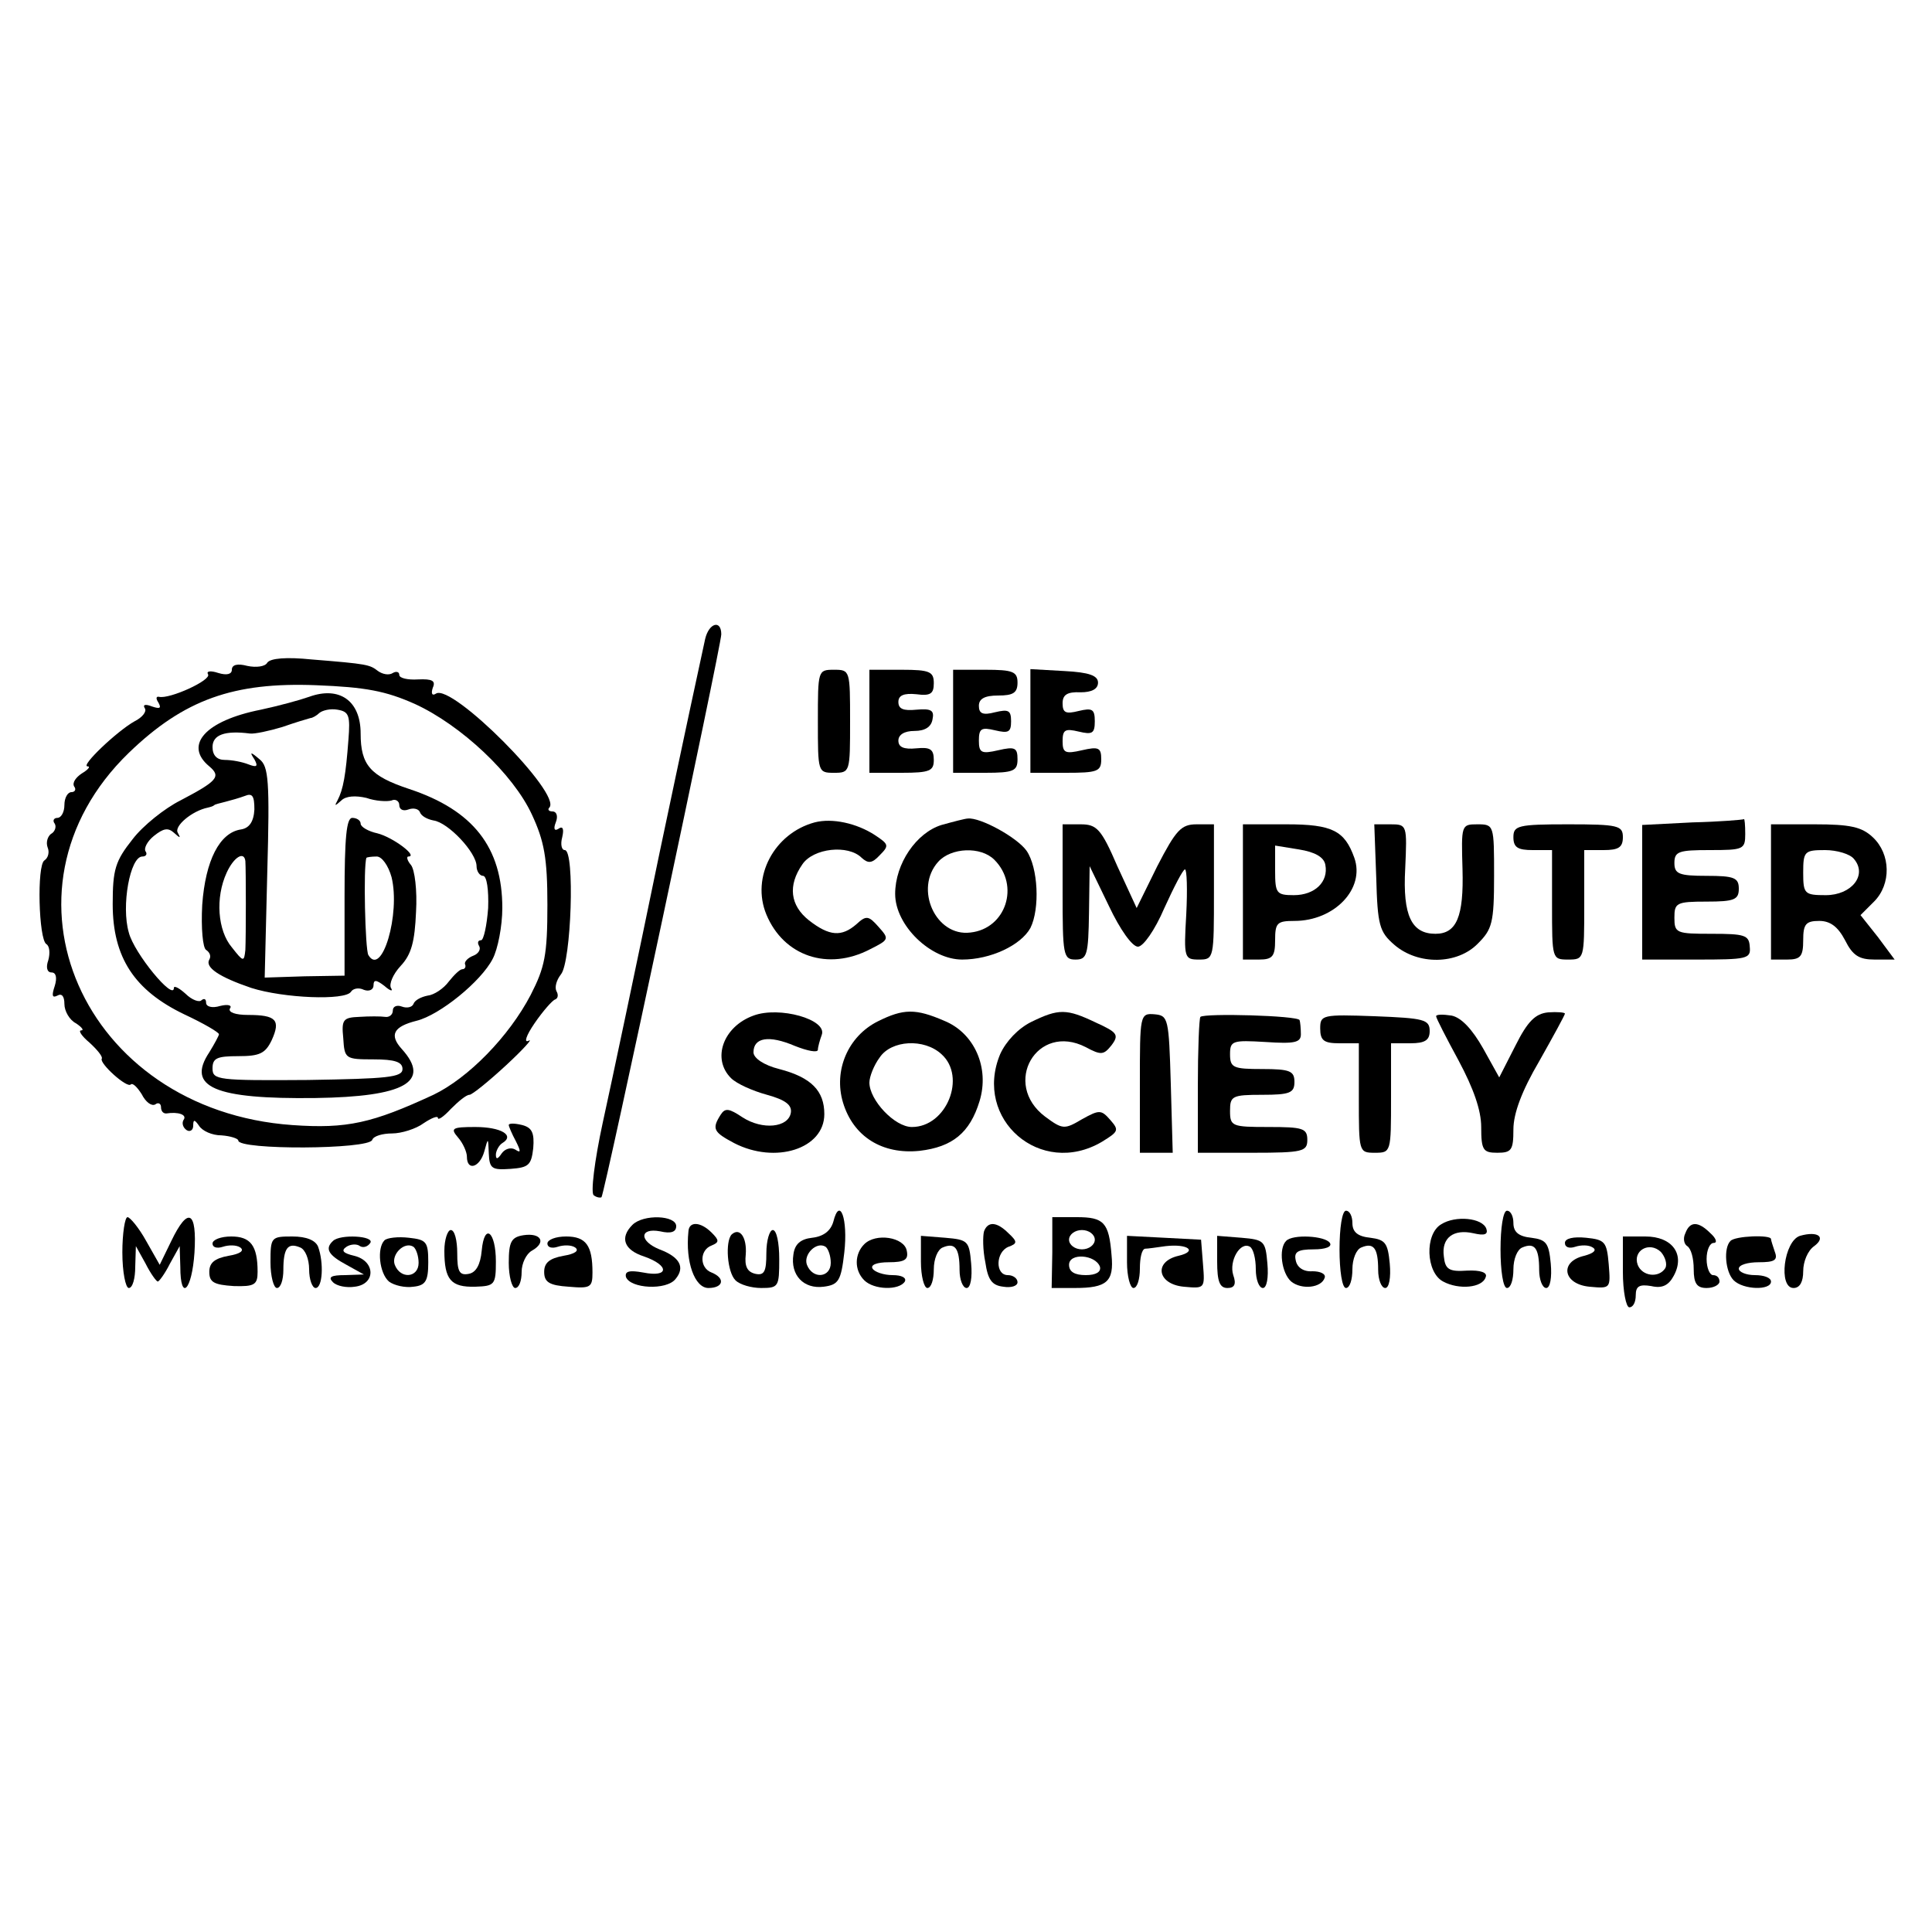 <?xml version="1.0" standalone="no"?>
<!DOCTYPE svg PUBLIC "-//W3C//DTD SVG 20010904//EN"
 "http://www.w3.org/TR/2001/REC-SVG-20010904/DTD/svg10.dtd">
<svg version="1.0" xmlns="http://www.w3.org/2000/svg"
 width="300pt" height="300pt" viewBox="0 0 300 300"
 preserveAspectRatio="xMidYMid meet">
<g transform="translate(0,300) scale(0.1,-0.1)"
fill="#000000" stroke="none">
<path d="M1095 2008 c-3 -13 -35 -162 -71 -333 -35 -170 -75 -359 -88 -418
-13 -60 -19 -110 -14 -113 5 -4 11 -4 12 -3 5 6 186 857 186 874 0 23 -19 18
-25 -7z"/>
<path d="M415 1971 c-3 -6 -17 -8 -31 -5 -15 4 -24 2 -24 -6 0 -7 -8 -9 -21
-5 -12 4 -19 3 -16 -2 6 -9 -60 -39 -76 -35 -5 1 -5 -3 -1 -9 5 -9 2 -10 -10
-6 -10 4 -15 3 -11 -3 3 -5 -4 -14 -16 -20 -27 -15 -85 -70 -73 -70 5 0 1 -5
-9 -11 -9 -6 -15 -14 -12 -20 4 -5 1 -9 -4 -9 -6 0 -11 -9 -11 -20 0 -11 -5
-20 -11 -20 -5 0 -8 -4 -4 -9 3 -5 0 -13 -6 -16 -5 -4 -8 -13 -5 -21 3 -7 1
-16 -5 -20 -12 -7 -9 -123 3 -130 5 -3 6 -14 3 -25 -4 -11 -2 -19 5 -19 7 0 9
-8 5 -21 -5 -15 -4 -19 4 -15 7 4 11 -1 11 -13 0 -11 8 -25 18 -30 9 -6 13
-11 8 -11 -5 0 1 -9 13 -19 12 -11 21 -22 19 -25 -4 -7 39 -46 45 -40 3 3 10
-4 17 -15 6 -12 15 -19 21 -16 5 4 9 1 9 -4 0 -6 3 -10 8 -10 19 3 33 -2 27
-10 -3 -5 -1 -12 5 -16 5 -3 10 0 10 7 0 10 2 10 9 0 5 -8 20 -15 35 -15 14
-1 26 -5 26 -8 0 -15 203 -14 208 1 2 6 16 10 31 10 14 0 37 7 49 16 12 8 22
12 22 8 0 -4 9 2 20 14 12 12 24 22 29 22 4 0 30 21 57 46 27 25 42 42 35 38
-8 -4 -4 8 9 27 13 19 28 36 32 37 5 2 5 8 2 13 -3 6 0 17 7 26 16 19 22 193
6 193 -5 0 -7 9 -4 20 3 13 1 18 -6 13 -6 -4 -8 0 -4 10 4 10 1 17 -5 17 -6 0
-8 3 -5 6 20 21 -151 193 -176 177 -6 -4 -8 0 -5 9 5 11 -1 14 -23 13 -16 -1
-29 2 -29 7 0 5 -5 6 -10 3 -6 -4 -16 -2 -23 3 -13 10 -16 11 -103 18 -39 4
-64 2 -69 -5z m229 -64 c72 -33 153 -109 182 -172 19 -41 24 -67 24 -140 0
-78 -4 -97 -26 -140 -34 -65 -97 -129 -151 -155 -95 -44 -134 -53 -219 -47
-326 23 -475 364 -254 578 86 83 163 110 291 105 77 -3 108 -9 153 -29z"/>
<path d="M480 1918 c-14 -5 -47 -14 -75 -20 -86 -17 -120 -55 -80 -88 19 -16
12 -23 -45 -53 -24 -12 -58 -39 -74 -60 -27 -34 -31 -47 -31 -101 0 -83 34
-134 111 -171 30 -14 54 -28 54 -31 0 -2 -7 -15 -15 -28 -36 -54 8 -73 165
-71 138 2 180 25 134 76 -20 22 -13 35 23 44 36 9 100 61 118 96 8 15 15 51
15 79 0 94 -45 152 -145 185 -60 20 -75 37 -75 86 0 51 -33 74 -80 57z m61
-67 c-4 -54 -8 -77 -17 -94 -5 -9 -4 -9 6 0 7 7 22 8 39 4 14 -5 32 -6 39 -4
6 3 12 -1 12 -7 0 -7 6 -10 14 -7 8 3 16 1 18 -4 2 -6 11 -11 21 -13 23 -3 67
-50 67 -71 0 -8 5 -15 10 -15 6 0 9 -22 8 -50 -2 -27 -7 -50 -11 -50 -5 0 -6
-4 -3 -9 3 -5 -1 -12 -9 -15 -8 -3 -14 -9 -13 -13 2 -4 0 -8 -4 -8 -4 0 -13
-9 -21 -19 -8 -11 -23 -21 -33 -22 -10 -2 -20 -7 -22 -13 -2 -5 -10 -7 -18 -4
-8 3 -14 0 -14 -6 0 -7 -6 -11 -12 -10 -7 1 -25 1 -40 0 -25 -1 -28 -4 -25
-33 2 -32 3 -33 47 -33 33 0 45 -4 45 -15 0 -13 -24 -15 -147 -17 -140 -1
-148 0 -148 18 0 16 7 19 40 19 33 0 42 4 52 25 14 31 7 39 -37 39 -19 0 -31
4 -28 10 4 5 -3 7 -15 4 -13 -4 -22 -1 -22 5 0 6 -3 7 -7 4 -3 -4 -15 0 -25
10 -10 9 -18 13 -18 9 0 -21 -62 54 -70 86 -12 41 2 118 21 118 6 0 8 4 5 8
-3 5 3 16 13 24 15 12 22 13 31 5 10 -9 11 -9 6 0 -6 10 22 34 47 39 4 1 8 2
10 4 1 1 9 3 17 5 8 2 22 6 30 9 12 5 15 0 15 -21 -1 -19 -8 -29 -21 -31 -33
-5 -55 -48 -60 -117 -2 -37 1 -67 6 -70 6 -4 8 -10 5 -15 -7 -12 15 -27 65
-44 50 -16 146 -20 155 -6 3 5 12 7 20 3 8 -3 15 0 15 7 0 9 4 9 17 -1 9 -8
14 -9 10 -3 -3 6 3 21 15 34 17 18 22 38 24 84 2 33 -2 66 -8 73 -6 7 -7 13
-4 13 16 0 -24 30 -48 36 -14 3 -26 10 -26 15 0 5 -6 9 -13 9 -9 0 -12 -30
-12 -122 l0 -123 -62 -1 -62 -2 4 163 c4 143 2 165 -12 176 -14 12 -16 12 -8
0 6 -11 4 -13 -9 -8 -10 4 -26 7 -37 7 -12 0 -19 7 -19 20 0 19 19 26 58 21 7
-1 30 4 50 10 20 7 40 13 44 14 3 0 10 4 14 8 5 4 17 7 28 5 18 -3 20 -9 17
-47z m-160 -188 c1 -14 1 -117 0 -138 -2 -19 -3 -19 -21 4 -22 26 -26 77 -8
116 11 24 27 34 29 18z m227 -25 c14 -57 -15 -156 -36 -121 -5 8 -8 138 -3
151 1 1 8 2 16 2 8 0 18 -14 23 -32z"/>
<path d="M1270 1880 c0 -79 0 -80 25 -80 25 0 25 1 25 80 0 79 0 80 -25 80
-25 0 -25 -1 -25 -80z"/>
<path d="M1350 1880 l0 -80 50 0 c44 0 50 3 50 20 0 17 -6 20 -27 18 -20 -2
-28 2 -28 12 0 9 9 15 25 15 16 0 26 6 28 18 3 14 -2 17 -25 15 -20 -2 -28 1
-28 12 0 10 8 14 28 12 22 -3 27 1 27 17 0 18 -6 21 -50 21 l-50 0 0 -80z"/>
<path d="M1480 1880 l0 -80 50 0 c44 0 50 3 50 21 0 18 -4 20 -30 14 -26 -6
-30 -4 -30 15 0 19 4 21 25 16 21 -5 25 -3 25 14 0 17 -4 19 -25 14 -19 -5
-25 -2 -25 10 0 11 9 16 30 16 23 0 30 4 30 20 0 17 -7 20 -50 20 l-50 0 0
-80z"/>
<path d="M1600 1881 l0 -81 55 0 c49 0 55 2 55 21 0 18 -4 20 -30 14 -26 -6
-30 -4 -30 14 0 18 4 20 25 15 21 -5 25 -3 25 16 0 19 -4 21 -25 16 -20 -5
-25 -3 -25 12 0 13 7 18 28 17 17 0 27 5 27 15 0 11 -14 16 -52 18 l-53 3 0
-80z"/>
<path d="M1265 1723 c-63 -17 -99 -85 -75 -143 27 -65 96 -88 161 -54 30 15
30 16 13 35 -15 17 -19 18 -34 4 -23 -20 -42 -19 -74 6 -29 23 -33 54 -10 87
17 25 71 31 92 10 10 -9 16 -9 28 4 15 15 14 17 -7 31 -29 19 -67 27 -94 20z"/>
<path d="M1462 1719 c-39 -12 -72 -60 -72 -107 0 -49 55 -102 104 -102 44 0
91 22 106 49 15 30 12 94 -6 120 -15 21 -72 52 -91 50 -4 0 -23 -5 -41 -10z
m82 -54 c40 -40 18 -107 -37 -113 -54 -7 -88 68 -50 110 20 22 66 24 87 3z"/>
<path d="M2628 1723 l-78 -4 0 -104 0 -105 84 0 c79 0 85 1 83 20 -1 18 -8 20
-59 20 -55 0 -58 1 -58 25 0 23 3 25 50 25 43 0 50 3 50 20 0 17 -7 20 -50 20
-43 0 -50 3 -50 20 0 18 7 20 55 20 52 0 55 1 55 25 0 14 -1 24 -2 23 -2 -1
-38 -4 -80 -5z"/>
<path d="M1650 1615 c0 -98 1 -105 20 -105 18 0 20 7 21 73 l1 72 30 -62 c17
-36 36 -63 45 -63 8 0 26 25 41 60 15 33 29 60 32 60 3 0 4 -31 2 -70 -4 -68
-3 -70 20 -70 23 0 23 2 23 105 l0 105 -27 0 c-24 0 -32 -9 -61 -65 l-32 -65
-30 65 c-25 58 -32 65 -57 65 l-28 0 0 -105z"/>
<path d="M1930 1615 l0 -105 25 0 c21 0 25 5 25 30 0 27 3 30 30 30 62 0 110
50 93 98 -15 42 -34 52 -105 52 l-68 0 0 -105z m128 42 c5 -26 -16 -47 -49
-47 -27 0 -29 3 -29 38 l0 39 37 -6 c25 -4 39 -12 41 -24z"/>
<path d="M2137 1638 c2 -75 5 -85 28 -105 37 -32 98 -31 130 2 22 22 25 32 25
105 0 79 0 80 -26 80 -25 0 -25 -1 -23 -70 2 -73 -9 -100 -42 -100 -37 0 -51
28 -47 101 3 68 3 69 -23 69 l-25 0 3 -82z"/>
<path d="M2350 1700 c0 -16 7 -20 30 -20 l30 0 0 -85 c0 -84 0 -85 25 -85 25
0 25 1 25 85 l0 85 30 0 c23 0 30 4 30 20 0 18 -7 20 -85 20 -78 0 -85 -2 -85
-20z"/>
<path d="M2750 1615 l0 -105 25 0 c21 0 25 5 25 30 0 25 4 30 25 30 17 0 29
-9 40 -30 12 -24 22 -30 46 -30 l31 0 -26 35 -27 34 21 21 c27 27 26 74 -2
100 -17 16 -35 20 -90 20 l-68 0 0 -105z m129 51 c21 -25 -4 -56 -44 -56 -33
0 -35 2 -35 35 0 33 2 35 34 35 18 0 39 -6 45 -14z"/>
<path d="M1170 1423 c-47 -17 -65 -67 -35 -97 9 -9 34 -20 56 -26 29 -8 39
-16 37 -28 -4 -23 -44 -27 -75 -7 -21 14 -27 15 -34 4 -14 -22 -11 -27 21 -44
64 -33 140 -9 140 45 0 36 -20 57 -70 70 -24 6 -40 17 -40 26 0 23 24 27 64
10 20 -8 36 -11 36 -6 0 4 3 15 6 23 9 24 -66 45 -106 30z"/>
<path d="M1363 1414 c-46 -23 -69 -76 -54 -126 16 -53 61 -81 119 -75 51 6 78
28 93 77 16 52 -8 106 -55 125 -44 19 -63 19 -103 -1z m99 -51 c39 -35 8 -113
-46 -113 -27 0 -66 42 -66 69 0 9 7 27 16 39 18 27 69 30 96 5z"/>
<path d="M1601 1413 c-20 -10 -39 -30 -48 -50 -42 -101 63 -192 158 -136 26
16 27 18 13 34 -14 16 -17 16 -44 1 -27 -16 -30 -16 -57 4 -68 51 -13 147 63
108 24 -13 28 -12 40 3 12 16 9 20 -24 35 -46 22 -58 22 -101 1z"/>
<path d="M1770 1318 l0 -108 25 0 26 0 -3 107 c-3 102 -4 106 -25 108 -23 2
-23 -1 -23 -107z"/>
<path d="M1864 1421 c-2 -2 -4 -51 -4 -108 l0 -103 85 0 c78 0 85 2 85 20 0
18 -7 20 -60 20 -57 0 -60 1 -60 25 0 23 3 25 50 25 43 0 50 3 50 20 0 17 -7
20 -50 20 -45 0 -50 2 -50 23 0 21 4 22 55 19 45 -3 55 -1 55 12 0 9 -1 19 -2
22 -3 7 -147 11 -154 5z"/>
<path d="M2050 1403 c0 -19 6 -23 30 -23 l30 0 0 -85 c0 -84 0 -85 25 -85 25
0 25 1 25 85 l0 85 30 0 c23 0 30 5 30 19 0 18 -9 20 -85 23 -82 3 -85 2 -85
-19z"/>
<path d="M2230 1422 c0 -3 16 -34 35 -69 23 -43 35 -77 35 -103 0 -36 3 -40
25 -40 22 0 25 4 25 36 0 25 13 60 40 106 22 39 40 72 40 74 0 2 -12 3 -26 2
-20 -2 -32 -14 -51 -52 l-25 -49 -25 45 c-17 30 -34 48 -49 51 -13 2 -24 2
-24 -1z"/>
<path d="M790 1253 c0 -2 5 -14 11 -25 8 -16 8 -19 -1 -13 -7 4 -16 1 -21 -6
-6 -9 -9 -10 -9 -2 0 6 5 15 10 18 20 12 -2 25 -42 25 -36 0 -39 -2 -27 -16 8
-9 14 -23 14 -30 0 -23 20 -17 27 8 6 22 6 22 7 -3 1 -24 5 -26 34 -24 28 2
32 6 35 32 2 24 -2 32 -17 36 -12 3 -21 3 -21 0z"/>
<path d="M1294 1103 c-4 -14 -15 -23 -33 -25 -18 -2 -27 -10 -29 -26 -5 -32
16 -54 47 -50 23 3 27 9 32 53 6 52 -7 88 -17 48z m-4 -64 c0 -23 -28 -26 -37
-3 -6 16 15 37 29 28 4 -3 8 -14 8 -25z"/>
<path d="M2080 1060 c0 -33 4 -60 10 -60 6 0 10 13 10 29 0 16 6 31 14 34 19
8 26 -1 26 -35 0 -15 5 -28 11 -28 6 0 9 16 7 38 -3 32 -7 37 -30 40 -20 2
-28 9 -28 23 0 10 -4 19 -10 19 -6 0 -10 -27 -10 -60z"/>
<path d="M2330 1060 c0 -33 4 -60 10 -60 6 0 10 13 10 29 0 16 6 31 14 34 19
8 26 -1 26 -35 0 -15 5 -28 11 -28 6 0 9 16 7 38 -3 32 -7 37 -30 40 -20 2
-28 9 -28 23 0 10 -4 19 -10 19 -6 0 -10 -27 -10 -60z"/>
<path d="M190 1055 c0 -30 5 -55 10 -55 6 0 10 15 10 33 l1 32 15 -27 c8 -16
17 -28 19 -28 2 0 11 12 19 28 l15 27 1 -32 c0 -55 18 -37 22 22 4 65 -10 72
-36 18 l-18 -37 -21 37 c-11 20 -25 37 -29 37 -4 0 -8 -25 -8 -55z"/>
<path d="M982 1098 c-20 -20 -13 -39 18 -49 40 -14 39 -33 -1 -25 -22 4 -29 2
-27 -7 7 -18 63 -21 77 -3 15 18 7 34 -25 46 -32 13 -31 34 1 28 17 -4 25 -1
25 8 0 17 -51 19 -68 2z"/>
<path d="M1634 1055 l-1 -55 36 0 c50 0 61 10 57 51 -4 51 -12 59 -54 59 l-38
0 0 -55z m66 20 c0 -8 -9 -15 -20 -15 -11 0 -20 7 -20 15 0 8 9 15 20 15 11 0
20 -7 20 -15z m8 -42 c2 -8 -6 -13 -22 -13 -17 0 -26 5 -26 16 0 19 41 16 48
-3z"/>
<path d="M2238 1099 c-26 -15 -24 -75 3 -89 24 -13 61 -10 66 7 3 7 -8 11 -29
10 -28 -2 -34 2 -36 22 -4 29 15 43 46 36 17 -4 23 -2 20 7 -6 17 -48 21 -70
7z"/>
<path d="M1069 1088 c-5 -48 10 -88 31 -88 23 0 27 15 5 24 -19 7 -19 35 0 42
12 5 12 8 0 20 -17 17 -35 18 -36 2z"/>
<path d="M1528 1088 c-2 -7 -2 -29 2 -48 4 -27 10 -36 28 -38 12 -2 22 1 22 7
0 6 -7 11 -15 11 -20 0 -19 36 1 44 14 5 14 8 0 21 -18 18 -32 19 -38 3z"/>
<path d="M2617 1085 c-4 -8 -2 -17 3 -20 6 -4 10 -19 10 -36 0 -22 5 -29 20
-29 11 0 20 5 20 10 0 6 -4 10 -10 10 -5 0 -10 11 -10 25 0 14 5 25 11 25 6 0
4 7 -5 15 -19 19 -32 19 -39 0z"/>
<path d="M690 1058 c0 -45 10 -57 48 -56 30 1 32 3 32 39 0 47 -18 61 -22 17
-2 -22 -9 -34 -20 -36 -15 -3 -18 4 -18 32 0 20 -4 36 -10 36 -5 0 -10 -15
-10 -32z"/>
<path d="M813 1082 c-19 -3 -23 -10 -23 -43 0 -21 5 -39 10 -39 6 0 10 11 10
25 0 13 7 28 16 33 23 13 14 28 -13 24z"/>
<path d="M1136 1083 c-10 -11 -7 -58 6 -71 7 -7 25 -12 40 -12 27 0 28 2 28
45 0 25 -4 45 -10 45 -5 0 -10 -16 -10 -36 0 -28 -3 -35 -17 -32 -13 3 -17 12
-15 30 2 26 -9 43 -22 31z"/>
<path d="M2795 1081 c-25 -8 -34 -81 -10 -81 10 0 15 10 15 26 0 15 7 32 17
39 19 14 6 24 -22 16z"/>
<path d="M330 1069 c0 -6 7 -8 16 -5 9 3 21 3 27 -1 7 -5 0 -10 -18 -13 -22
-4 -30 -11 -30 -25 0 -16 7 -20 38 -22 32 -1 37 2 37 22 0 41 -11 55 -41 55
-16 0 -29 -5 -29 -11z"/>
<path d="M420 1040 c0 -22 5 -40 10 -40 6 0 10 13 10 28 0 34 7 43 26 35 8 -3
14 -18 14 -34 0 -16 5 -29 10 -29 11 0 13 39 4 64 -4 10 -18 16 -40 16 -33 0
-34 -1 -34 -40z"/>
<path d="M517 1073 c-13 -12 -7 -22 21 -37 l27 -15 -29 -1 c-22 0 -27 -3 -19
-11 6 -6 21 -9 34 -7 33 4 32 40 -1 48 -17 4 -21 8 -12 14 6 4 16 5 21 1 5 -3
12 -1 16 5 7 11 -47 14 -58 3z"/>
<path d="M597 1074 c-12 -12 -8 -51 7 -64 8 -6 25 -10 38 -8 19 2 23 9 23 38
0 32 -3 35 -30 38 -17 2 -34 0 -38 -4z m53 -35 c0 -23 -28 -26 -37 -3 -6 16
15 37 29 28 4 -3 8 -14 8 -25z"/>
<path d="M850 1069 c0 -6 7 -8 16 -5 9 3 21 3 27 -1 7 -5 0 -10 -18 -13 -22
-4 -30 -11 -30 -25 0 -16 8 -21 38 -23 34 -3 37 -1 37 22 0 42 -10 56 -41 56
-16 0 -29 -5 -29 -11z"/>
<path d="M1342 1068 c-15 -15 -16 -40 0 -56 15 -15 54 -16 63 -2 3 6 -5 10
-19 10 -14 0 -28 5 -31 10 -4 6 7 10 25 10 25 0 31 4 28 18 -4 21 -48 28 -66
10z"/>
<path d="M1430 1041 c0 -23 5 -41 10 -41 6 0 10 13 10 29 0 16 6 31 14 34 19
8 26 -1 26 -35 0 -15 5 -28 11 -28 6 0 9 16 7 38 -3 35 -5 37 -40 40 l-38 3 0
-40z"/>
<path d="M1750 1040 c0 -22 5 -40 10 -40 6 0 10 14 10 30 0 17 3 30 8 31 4 0
18 2 32 4 35 4 50 -8 20 -15 -39 -9 -33 -44 8 -48 33 -3 33 -3 30 35 l-3 38
-57 3 -58 3 0 -41z"/>
<path d="M1890 1041 c0 -31 4 -41 16 -41 11 0 14 6 9 20 -7 22 11 53 26 44 5
-3 9 -18 9 -35 0 -16 5 -29 11 -29 6 0 9 16 7 38 -3 35 -5 37 -40 40 l-38 3 0
-40z"/>
<path d="M1997 1073 c-12 -12 -7 -50 8 -63 16 -13 47 -10 52 6 2 6 -7 10 -19
10 -14 -1 -24 6 -26 17 -3 13 3 17 28 17 18 0 29 4 25 10 -7 11 -58 14 -68 3z"/>
<path d="M2430 1070 c0 -7 7 -9 16 -6 9 3 21 3 27 -1 7 -4 2 -9 -13 -13 -39
-9 -33 -44 8 -48 33 -3 33 -3 30 35 -3 35 -6 38 -35 41 -20 2 -33 -1 -33 -8z"/>
<path d="M2520 1025 c0 -30 5 -55 10 -55 6 0 10 8 10 19 0 14 6 17 24 14 17
-4 27 1 35 16 18 33 -2 61 -44 61 l-35 0 0 -55z m66 6 c-10 -16 -36 -13 -43 5
-8 22 18 37 36 20 7 -8 10 -19 7 -25z"/>
<path d="M2687 1073 c-11 -11 -8 -48 5 -61 15 -15 58 -16 58 -2 0 6 -11 10
-25 10 -14 0 -25 5 -25 10 0 6 14 10 31 10 24 0 30 3 25 16 -3 9 -6 18 -6 20
0 7 -56 5 -63 -3z"/>
</g>
</svg>
